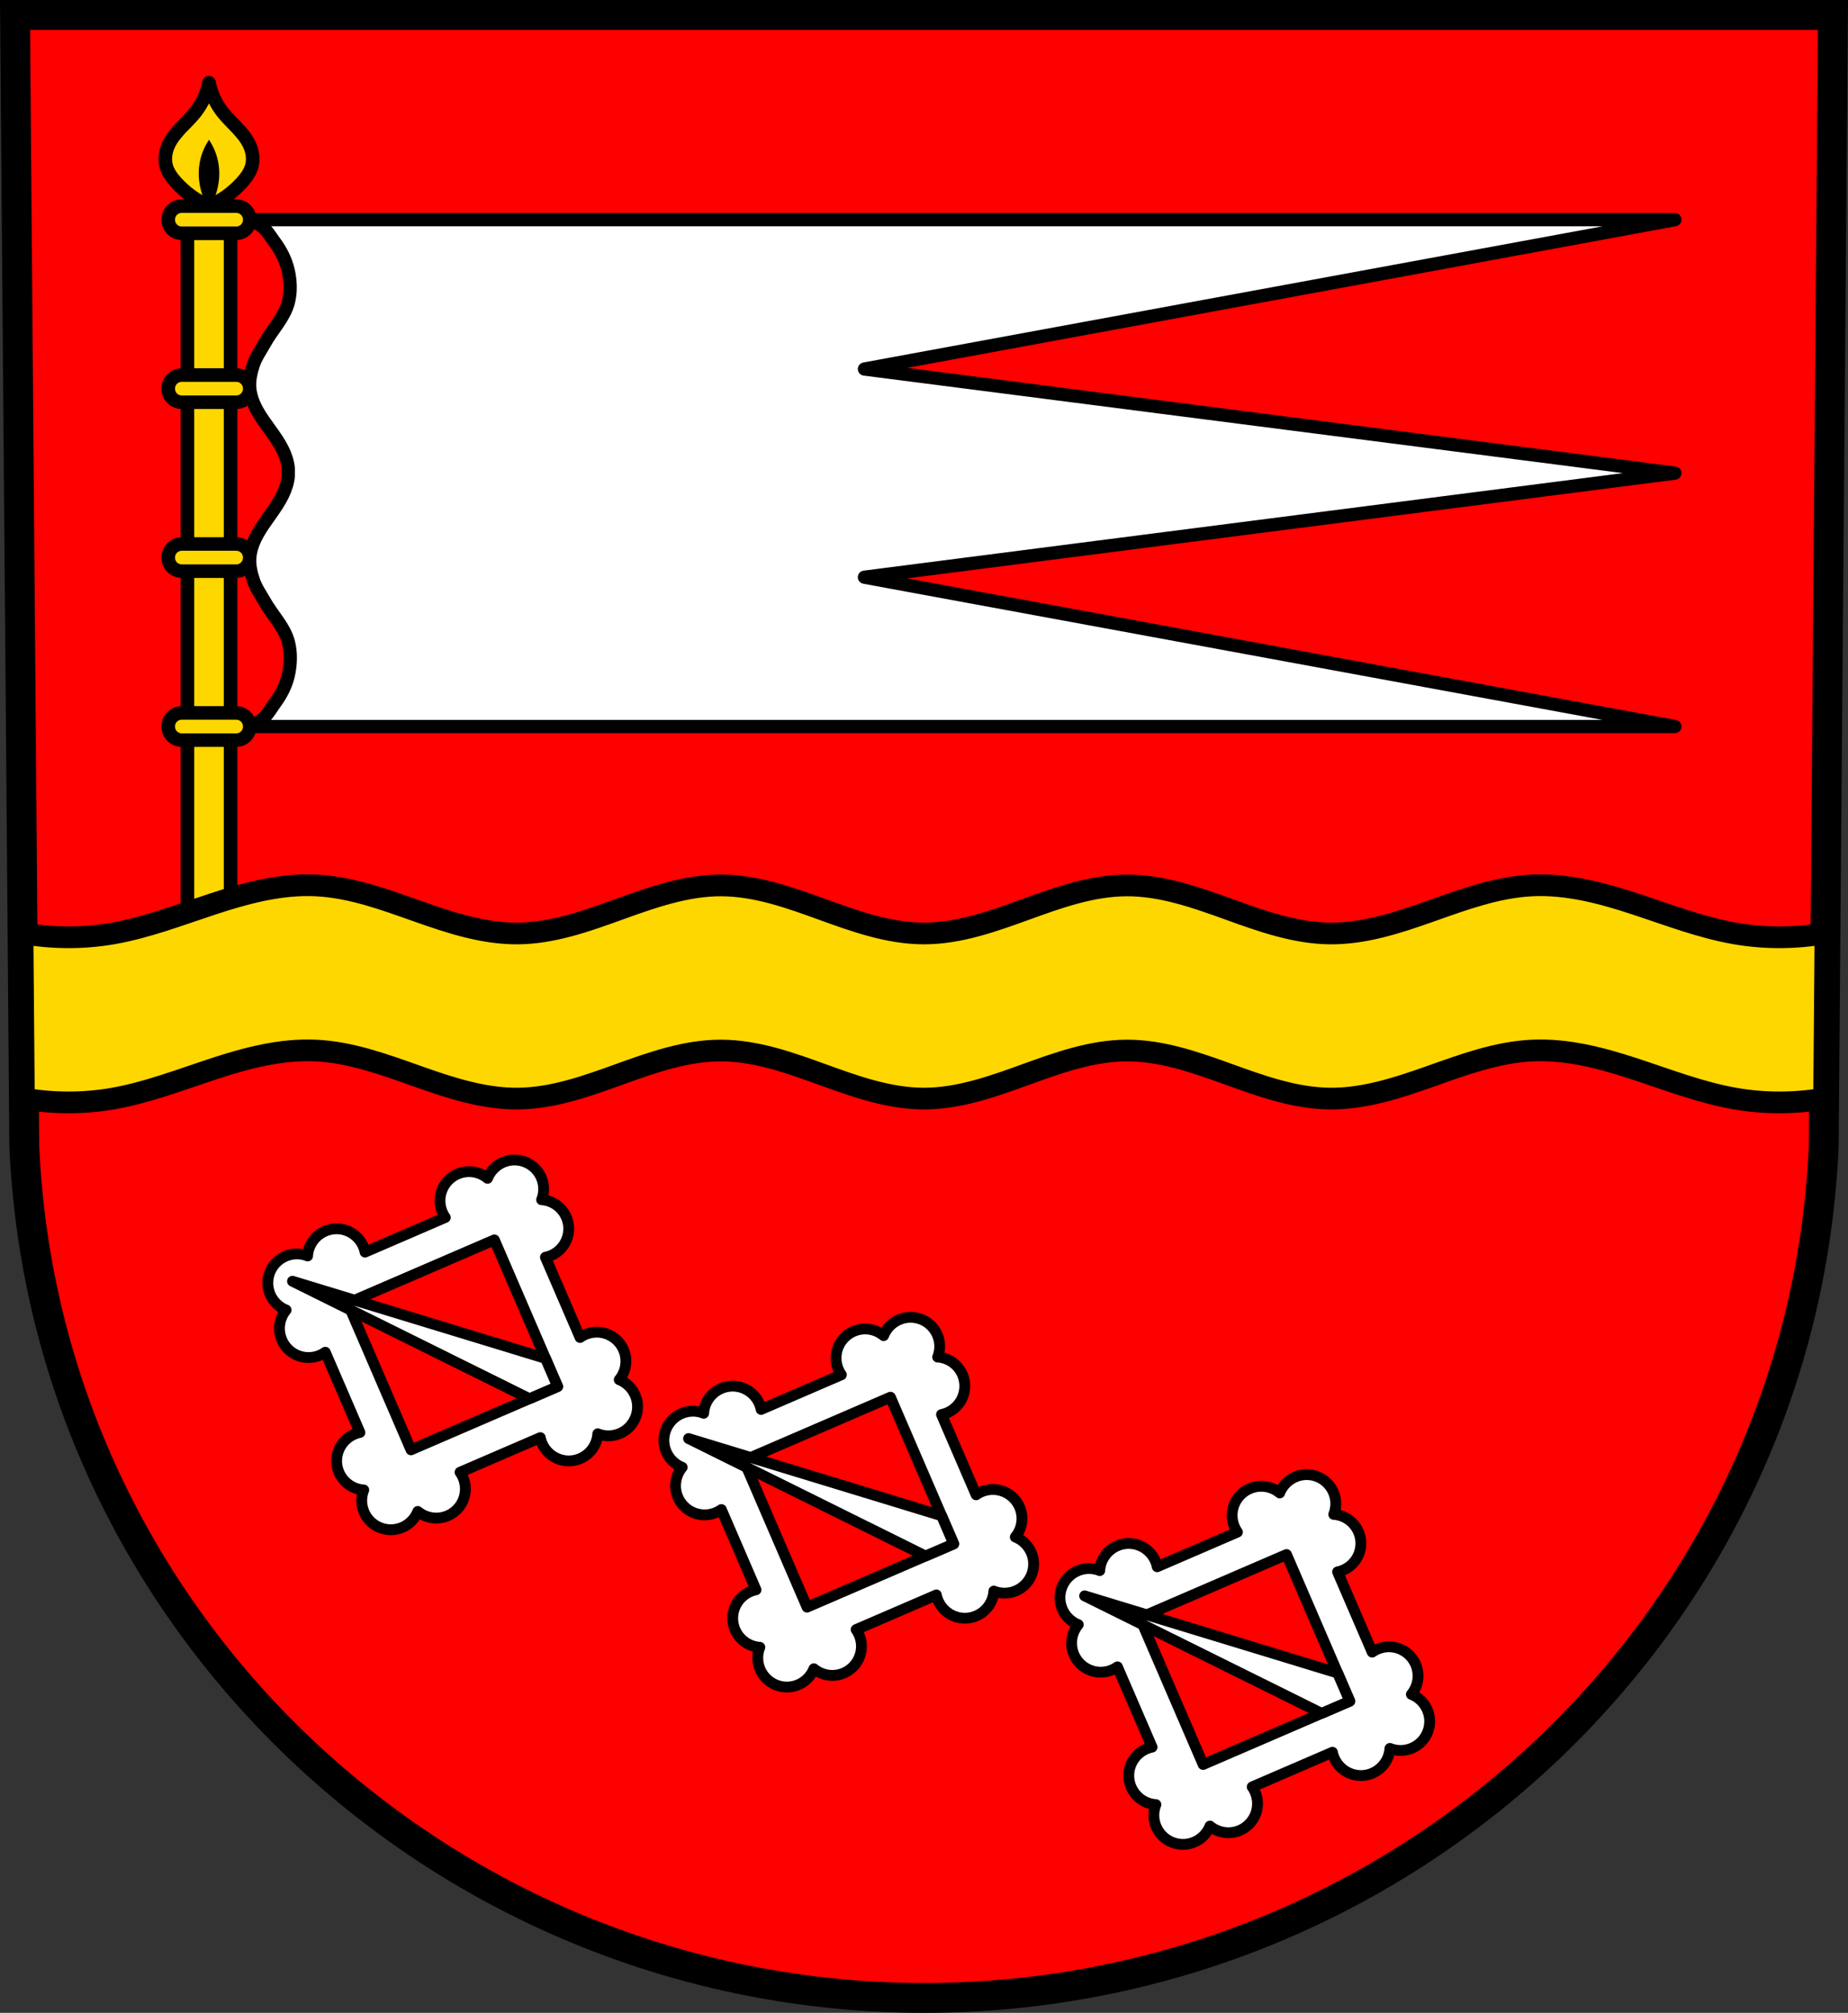 <?xml version="1.0" encoding="UTF-8" standalone="no"?>
<!-- Created with Inkscape (http://www.inkscape.org/) -->

<svg
   xmlns:dc="http://purl.org/dc/elements/1.1/"
   xmlns:cc="http://creativecommons.org/ns#"
   xmlns:rdf="http://www.w3.org/1999/02/22-rdf-syntax-ns#"
   xmlns:svg="http://www.w3.org/2000/svg"
   xmlns="http://www.w3.org/2000/svg"
   xmlns:sodipodi="http://sodipodi.sourceforge.net/DTD/sodipodi-0.dtd"
   xmlns:inkscape="http://www.inkscape.org/namespaces/inkscape"
   width="192.212mm"
   height="209.344mm"
   viewBox="0 0 681.065 741.769"
   id="svg7862"
   version="1.1"
   inkscape:version="0.91 r13725"
   sodipodi:docname="DEU Hundsbach COA.svg">
  <rect x="0" y="0" width="681.065" height="741.769" fill="#333333" stroke="none"/>
  <defs
     id="defs7864">
    <inkscape:path-effect
       effect="spiro"
       id="path-effect8278"
       is_visible="true" />
    <inkscape:path-effect
       effect="spiro"
       id="path-effect8198"
       is_visible="true" />
    <inkscape:path-effect
       effect="spiro"
       id="path-effect8175"
       is_visible="true" />
    <inkscape:path-effect
       effect="spiro"
       id="path-effect7794"
       is_visible="true" />
    <inkscape:path-effect
       effect="spiro"
       id="path-effect8175-7"
       is_visible="true" />
    <inkscape:path-effect
       effect="spiro"
       id="path-effect8198-9"
       is_visible="true" />
  </defs>
  <sodipodi:namedview
     id="base"
     pagecolor="#ffffff"
     bordercolor="#666666"
     borderopacity="1.0"
     inkscape:pageopacity="0.0"
     inkscape:pageshadow="2"
     inkscape:zoom="0.72798974"
     inkscape:cx="340.53244"
     inkscape:cy="370.88436"
     inkscape:document-units="px"
     inkscape:current-layer="layer1"
     showgrid="false"
     inkscape:window-width="1366"
     inkscape:window-height="745"
     inkscape:window-x="-8"
     inkscape:window-y="-8"
     inkscape:window-maximized="1"
     fit-margin-top="0"
     fit-margin-left="0"
     fit-margin-right="0"
     fit-margin-bottom="0"
     inkscape:snap-midpoints="true"
     inkscape:snap-smooth-nodes="true"
     inkscape:object-nodes="true"
     inkscape:snap-nodes="true"
     inkscape:object-paths="false" />
  <g
     inkscape:label="Ebene 1"
     inkscape:groupmode="layer"
     id="layer1"
     transform="translate(6.842,-19.898)">
    <path
       style="fill:#ff0000;fill-opacity:1;fill-rule:evenodd;stroke:none;stroke-width:11;stroke-opacity:1"
       inkscape:connector-curvature="0"
       d="m 668.678,25.398 -3.398,416.624 C 657.865,617.273 511.36,756.069 333.691,756.167 156.181,755.952 9.621,617.106 2.101,442.023 l -3.398,-416.624 334.979,0 z"
       id="path10563-0-6-7-3-1"
       sodipodi:nodetypes="ccccccc" />
    <g
       id="g4840-3-4"
       transform="matrix(0.705,0.28,-0.28,0.705,398.979,147.566)"
       inkscape:transform-center-x="213.78511"
       inkscape:transform-center-y="-87.262701"
       style="fill:#ffffff;stroke:#000000;stroke-opacity:1">
      <g
         transform="matrix(1.051,0,0,1.051,-2245.373,-63.994)"
         id="g4772-5-6"
         style="fill:#ffffff;stroke:#000000;stroke-opacity:1">
        <path
           inkscape:connector-curvature="0"
           style="fill:#ffffff;fill-opacity:1;stroke:#000000;stroke-width:5;stroke-linecap:round;stroke-linejoin:round;stroke-miterlimit:4;stroke-dasharray:none;stroke-opacity:1"
           d="m 2039.967,488.096 a 13.447,13.447 0 0 0 -13.445,13.42 13.447,13.447 0 0 0 -4.096,-0.656 13.447,13.447 0 0 0 -13.447,13.447 13.447,13.447 0 0 0 6.08,11.244 l -28.564,28.566 a 13.447,13.447 0 0 0 -11.24,-6.086 13.447,13.447 0 0 0 -13.449,13.449 13.447,13.447 0 0 0 0.658,4.096 13.447,13.447 0 0 0 -13.42,13.443 13.447,13.447 0 0 0 13.408,13.445 13.447,13.447 0 0 0 -0.646,4.096 13.447,13.447 0 0 0 13.449,13.449 13.447,13.447 0 0 0 11.244,-6.082 l 28.564,28.564 a 13.447,13.447 0 0 0 -6.084,11.24 13.447,13.447 0 0 0 13.447,13.447 13.447,13.447 0 0 0 4.096,-0.656 13.447,13.447 0 0 0 13.445,13.42 13.447,13.447 0 0 0 13.445,-13.41 13.447,13.447 0 0 0 4.096,0.646 13.447,13.447 0 0 0 13.447,-13.447 13.447,13.447 0 0 0 -6.082,-11.242 l 28.564,-28.566 a 13.447,13.447 0 0 0 11.242,6.086 13.447,13.447 0 0 0 13.447,-13.449 13.447,13.447 0 0 0 -0.646,-4.096 13.447,13.447 0 0 0 13.408,-13.445 13.447,13.447 0 0 0 -13.418,-13.443 13.447,13.447 0 0 0 0.656,-4.096 13.447,13.447 0 0 0 -13.447,-13.449 13.447,13.447 0 0 0 -11.244,6.082 l -28.564,-28.564 a 13.447,13.447 0 0 0 6.084,-11.242 13.447,13.447 0 0 0 -13.447,-13.447 13.447,13.447 0 0 0 -4.096,0.646 13.447,13.447 0 0 0 -13.445,-13.41 z m 0,38.723 52.203,52.201 -52.203,52.203 -52.203,-52.203 52.203,-52.201 z"
           transform="translate(-11.801,21.427)"
           id="rect4676-2-6" />
        <path
           style="fill:#ffffff;fill-rule:evenodd;stroke:#000000;stroke-width:5;stroke-linecap:round;stroke-linejoin:round;stroke-miterlimit:4;stroke-dasharray:none;stroke-opacity:1"
           d="m 2070.342,590.419 -121.852,10.027 121.852,10.027 10.027,-10.027 -10.027,-10.027 z"
           id="path4754-5-7"
           inkscape:connector-curvature="0" />
      </g>
      <g
         transform="matrix(1.051,0,0,1.051,-2038.325,-63.994)"
         id="g4772-6-4-8"
         style="fill:#ffffff;stroke:#000000;stroke-opacity:1">
        <path
           inkscape:connector-curvature="0"
           style="fill:#ffffff;fill-opacity:1;stroke:#000000;stroke-width:5;stroke-linecap:round;stroke-linejoin:round;stroke-miterlimit:4;stroke-dasharray:none;stroke-opacity:1"
           d="m 2039.967,488.096 a 13.447,13.447 0 0 0 -13.445,13.42 13.447,13.447 0 0 0 -4.096,-0.656 13.447,13.447 0 0 0 -13.447,13.447 13.447,13.447 0 0 0 6.08,11.244 l -28.564,28.566 a 13.447,13.447 0 0 0 -11.24,-6.086 13.447,13.447 0 0 0 -13.449,13.449 13.447,13.447 0 0 0 0.658,4.096 13.447,13.447 0 0 0 -13.42,13.443 13.447,13.447 0 0 0 13.408,13.445 13.447,13.447 0 0 0 -0.646,4.096 13.447,13.447 0 0 0 13.449,13.449 13.447,13.447 0 0 0 11.244,-6.082 l 28.564,28.564 a 13.447,13.447 0 0 0 -6.084,11.24 13.447,13.447 0 0 0 13.447,13.447 13.447,13.447 0 0 0 4.096,-0.656 13.447,13.447 0 0 0 13.445,13.42 13.447,13.447 0 0 0 13.445,-13.41 13.447,13.447 0 0 0 4.096,0.646 13.447,13.447 0 0 0 13.447,-13.447 13.447,13.447 0 0 0 -6.082,-11.242 l 28.564,-28.566 a 13.447,13.447 0 0 0 11.242,6.086 13.447,13.447 0 0 0 13.447,-13.449 13.447,13.447 0 0 0 -0.646,-4.096 13.447,13.447 0 0 0 13.408,-13.445 13.447,13.447 0 0 0 -13.418,-13.443 13.447,13.447 0 0 0 0.656,-4.096 13.447,13.447 0 0 0 -13.447,-13.449 13.447,13.447 0 0 0 -11.244,6.082 l -28.564,-28.564 a 13.447,13.447 0 0 0 6.084,-11.242 13.447,13.447 0 0 0 -13.447,-13.447 13.447,13.447 0 0 0 -4.096,0.646 13.447,13.447 0 0 0 -13.445,-13.41 z m 0,38.723 52.203,52.201 -52.203,52.203 -52.203,-52.203 52.203,-52.201 z"
           transform="translate(-11.801,21.427)"
           id="rect4676-0-5-9" />
        <path
           style="fill:#ffffff;fill-rule:evenodd;stroke:#000000;stroke-width:5;stroke-linecap:round;stroke-linejoin:round;stroke-miterlimit:4;stroke-dasharray:none;stroke-opacity:1"
           d="m 2070.342,590.419 -121.852,10.027 121.852,10.027 10.027,-10.027 -10.027,-10.027 z"
           id="path4754-9-2-9"
           inkscape:connector-curvature="0" />
      </g>
      <g
         transform="matrix(1.051,0,0,1.051,-1831.277,-63.994)"
         id="g4772-1-8-2"
         style="fill:#ffffff;stroke:#000000;stroke-opacity:1">
        <path
           inkscape:connector-curvature="0"
           style="fill:#ffffff;fill-opacity:1;stroke:#000000;stroke-width:5;stroke-linecap:round;stroke-linejoin:round;stroke-miterlimit:4;stroke-dasharray:none;stroke-opacity:1"
           d="m 2039.967,488.096 a 13.447,13.447 0 0 0 -13.445,13.42 13.447,13.447 0 0 0 -4.096,-0.656 13.447,13.447 0 0 0 -13.447,13.447 13.447,13.447 0 0 0 6.08,11.244 l -28.564,28.566 a 13.447,13.447 0 0 0 -11.24,-6.086 13.447,13.447 0 0 0 -13.449,13.449 13.447,13.447 0 0 0 0.658,4.096 13.447,13.447 0 0 0 -13.42,13.443 13.447,13.447 0 0 0 13.408,13.445 13.447,13.447 0 0 0 -0.646,4.096 13.447,13.447 0 0 0 13.449,13.449 13.447,13.447 0 0 0 11.244,-6.082 l 28.564,28.564 a 13.447,13.447 0 0 0 -6.084,11.24 13.447,13.447 0 0 0 13.447,13.447 13.447,13.447 0 0 0 4.096,-0.656 13.447,13.447 0 0 0 13.445,13.42 13.447,13.447 0 0 0 13.445,-13.41 13.447,13.447 0 0 0 4.096,0.646 13.447,13.447 0 0 0 13.447,-13.447 13.447,13.447 0 0 0 -6.082,-11.242 l 28.564,-28.566 a 13.447,13.447 0 0 0 11.242,6.086 13.447,13.447 0 0 0 13.447,-13.449 13.447,13.447 0 0 0 -0.646,-4.096 13.447,13.447 0 0 0 13.408,-13.445 13.447,13.447 0 0 0 -13.418,-13.443 13.447,13.447 0 0 0 0.656,-4.096 13.447,13.447 0 0 0 -13.447,-13.449 13.447,13.447 0 0 0 -11.244,6.082 l -28.564,-28.564 a 13.447,13.447 0 0 0 6.084,-11.242 13.447,13.447 0 0 0 -13.447,-13.447 13.447,13.447 0 0 0 -4.096,0.646 13.447,13.447 0 0 0 -13.445,-13.41 z m 0,38.723 52.203,52.201 -52.203,52.203 -52.203,-52.203 52.203,-52.201 z"
           transform="translate(-11.801,21.427)"
           id="rect4676-5-9-4" />
        <path
           style="fill:#ffffff;fill-rule:evenodd;stroke:#000000;stroke-width:5;stroke-linecap:round;stroke-linejoin:round;stroke-miterlimit:4;stroke-dasharray:none;stroke-opacity:1"
           d="m 2070.342,590.419 -121.852,10.027 121.852,10.027 10.027,-10.027 -10.027,-10.027 z"
           id="path4754-0-7-3"
           inkscape:connector-curvature="0" />
      </g>
    </g>
    <path
       style="fill:#ffd700;fill-rule:evenodd;stroke:#000000;stroke-width:5;stroke-linecap:butt;stroke-linejoin:round;stroke-miterlimit:4;stroke-dasharray:none;stroke-opacity:1;fill-opacity:1"
       d="m 70.184,50.359 c -0.775,3.921 -2.481,7.655 -4.939,10.807 -1.647,2.112 -3.613,3.948 -5.451,5.896 -1.838,1.948 -3.577,4.049 -4.648,6.504 -1.04,2.384 -1.404,5.114 -0.707,7.619 0.616,2.215 2.009,4.133 3.543,5.846 3.374,3.768 7.566,6.799 12.203,8.82 4.637,-2.021 8.831,-5.052 12.205,-8.82 1.534,-1.713 2.927,-3.63 3.543,-5.846 0.697,-2.506 0.331,-5.236 -0.709,-7.619 -1.071,-2.455 -2.811,-4.556 -4.648,-6.504 -1.838,-1.948 -3.802,-3.785 -5.449,-5.896 -2.459,-3.152 -4.167,-6.885 -4.941,-10.807 z"
       id="path8173"
       inkscape:connector-curvature="0" />
    <rect
       style="fill:#ffd700;fill-opacity:1;stroke:#000000;stroke-width:5;stroke-linecap:round;stroke-linejoin:round;stroke-miterlimit:4;stroke-dasharray:none;stroke-opacity:1"
       id="rect8141"
       width="15.906"
       height="265.59"
       x="62.231"
       y="95.851" />
    <path
       style="fill:#000000;fill-rule:evenodd;stroke:#000000;stroke-width:1px;stroke-linecap:butt;stroke-linejoin:miter;stroke-opacity:1;fill-opacity:1"
       d="m 70.183,72.326 c -1.737,2.777 -2.829,5.955 -3.168,9.213 -0.159,1.53 -0.154,3.075 0,4.605 0.343,3.413 1.431,6.75 3.168,9.707 1.737,-2.957 2.827,-6.294 3.17,-9.707 0.154,-1.53 0.159,-3.076 0,-4.605 -0.338,-3.258 -1.433,-6.436 -3.17,-9.213 z"
       id="path8196"
       inkscape:connector-curvature="0" />
    <path
       style="fill:#ffd700;fill-opacity:1;stroke:#000000;stroke-width:5;stroke-linecap:round;stroke-linejoin:round;stroke-miterlimit:4;stroke-dasharray:none;stroke-opacity:1"
       d="m 60.163,95.851 c -2.776,0 -5.012,2.236 -5.012,5.012 0,2.776 2.236,5.012 5.012,5.012 l 20.043,0 c 2.776,0 5.012,-2.236 5.012,-5.012 0,-2.776 -2.236,-5.012 -5.012,-5.012 l -20.043,0 z m 0,62.256 c -2.776,0 -5.012,2.236 -5.012,5.012 0,2.776 2.236,5.01 5.012,5.01 l 20.043,0 c 2.776,0 5.012,-2.234 5.012,-5.01 0,-2.776 -2.236,-5.012 -5.012,-5.012 l -20.043,0 z m 0,62.256 c -2.776,0 -5.012,2.236 -5.012,5.012 0,2.776 2.236,5.01 5.012,5.01 l 20.043,0 c 2.776,0 5.012,-2.234 5.012,-5.01 0,-2.776 -2.236,-5.012 -5.012,-5.012 l -20.043,0 z m 0,62.256 c -2.776,0 -5.012,2.234 -5.012,5.01 0,2.776 2.236,5.012 5.012,5.012 l 20.043,0 c 2.776,0 5.012,-2.236 5.012,-5.012 0,-2.776 -2.236,-5.01 -5.012,-5.01 l -20.043,0 z"
       id="rect8143"
       inkscape:connector-curvature="0" />
    <path
       inkscape:connector-curvature="0"
       style="fill:#ffffff;fill-opacity:1;stroke:#000000;stroke-width:4.874;stroke-linecap:round;stroke-linejoin:round;stroke-miterlimit:4;stroke-dasharray:none;stroke-opacity:1"
       d="m 85.217,100.863 c 5.705,2.225 6.686,4.933 9.137,8.215 2.339,3.132 4.18,6.775 5.041,10.588 0.863,3.822 1.018,7.972 0,11.756 -1.503,5.589 -5.908,9.956 -8.709,15.021 -1.441,2.605 -3.236,5.073 -4.162,7.902 -0.92,2.81 -1.602,5.805 -1.307,8.773 0.283,2.842 1.342,5.562 2.723,8.062 1.381,2.501 3.084,4.807 4.756,7.123 1.672,2.316 3.326,4.661 4.598,7.219 1.068,2.148 1.853,4.465 2.102,6.844 l 0,3.094 c -0.239,2.34 -0.986,4.626 -2.01,6.752 -1.275,2.647 -2.958,5.074 -4.66,7.469 -1.702,2.394 -3.436,4.777 -4.83,7.363 -1.394,2.586 -2.448,5.401 -2.678,8.33 -0.227,2.89 0.467,5.789 1.387,8.514 0.925,2.741 2.668,5.135 4.082,7.658 2.798,4.992 7.205,9.274 8.709,14.795 1.093,4.011 0.922,8.419 0,12.473 -0.827,3.639 -2.631,7.088 -4.84,10.096 -2.52,3.433 -3.497,6.375 -9.338,8.719 l 14.178,0 212.344,0 298.676,0 -298.676,-55.023 298.676,-38.359 -298.676,-38.359 298.676,-55.023 -298.676,0 -212.344,0 z"
       id="rect8219"
       sodipodi:nodetypes="caaaaassssccssssaaaaaccccccccccc" />
    <g
       id="g8353">
      <path
         sodipodi:nodetypes="ccccccc"
         id="path10563-0-6-7-3"
         d="m 668.678,25.398 -3.398,416.624 C 657.865,617.273 511.36,756.069 333.691,756.167 156.181,755.952 9.621,617.106 2.101,442.023 l -3.398,-416.624 334.979,0 z"
         inkscape:connector-curvature="0"
         style="fill:none;fill-rule:evenodd;stroke:#000000;stroke-width:11;stroke-opacity:1" />
      <path
         id="path7792"
         transform="translate(-6.842,19.898)"
         d="M 113.951 326.225 C 101.926 326.116 90.055 329.31 78.598 333.068 C 66.377 337.077 54.303 341.776 41.635 343.996 C 30.629 345.925 19.308 345.845 8.305 343.922 L 8.803 404.854 C 19.649 406.692 30.795 406.741 41.635 404.842 C 54.303 402.622 66.377 397.923 78.598 393.914 C 90.818 389.906 103.512 386.539 116.359 387.137 C 129.206 387.735 141.498 392.253 153.621 396.545 C 165.744 400.837 178.225 405 191.084 404.842 C 203.949 404.683 216.319 400.213 228.42 395.844 C 240.521 391.475 252.943 387.097 265.809 387.137 C 278.676 387.176 291.07 391.629 303.166 396.018 C 315.262 400.406 327.666 404.842 340.533 404.842 C 353.401 404.842 365.804 400.406 377.9 396.018 C 389.996 391.629 402.39 387.176 415.258 387.137 C 428.123 387.097 440.543 391.475 452.645 395.844 C 464.746 400.213 477.116 404.683 489.98 404.842 C 502.84 405 515.32 400.837 527.443 396.545 C 539.566 392.253 551.859 387.735 564.705 387.137 C 577.553 386.539 590.246 389.906 602.467 393.914 C 614.688 397.923 626.761 402.622 639.43 404.842 C 650.269 406.741 661.415 406.692 672.262 404.854 L 672.76 343.922 C 661.757 345.845 650.435 345.924 639.43 343.996 C 626.761 341.776 614.688 337.077 602.467 333.068 C 590.246 329.06 577.553 325.693 564.705 326.291 C 551.859 326.889 539.566 331.408 527.443 335.699 C 515.32 339.991 502.84 344.154 489.98 343.996 C 477.116 343.838 464.746 339.367 452.645 334.998 C 440.543 330.629 428.123 326.252 415.258 326.291 C 402.39 326.33 389.996 330.784 377.9 335.172 C 365.804 339.56 353.401 343.996 340.533 343.996 C 327.666 343.996 315.262 339.56 303.166 335.172 C 291.07 330.784 278.676 326.33 265.809 326.291 C 252.943 326.252 240.521 330.629 228.42 334.998 C 216.319 339.367 203.949 343.838 191.084 343.996 C 178.225 344.154 165.744 339.991 153.621 335.699 C 141.498 331.408 129.206 326.889 116.359 326.291 C 115.556 326.254 114.753 326.232 113.951 326.225 z "
         style="fill:#ffd700;fill-opacity:1;fill-rule:evenodd;stroke:#000000;stroke-width:8;stroke-linecap:butt;stroke-linejoin:round;stroke-miterlimit:4;stroke-dasharray:none;stroke-opacity:1" />
    </g>
  </g>
</svg>
